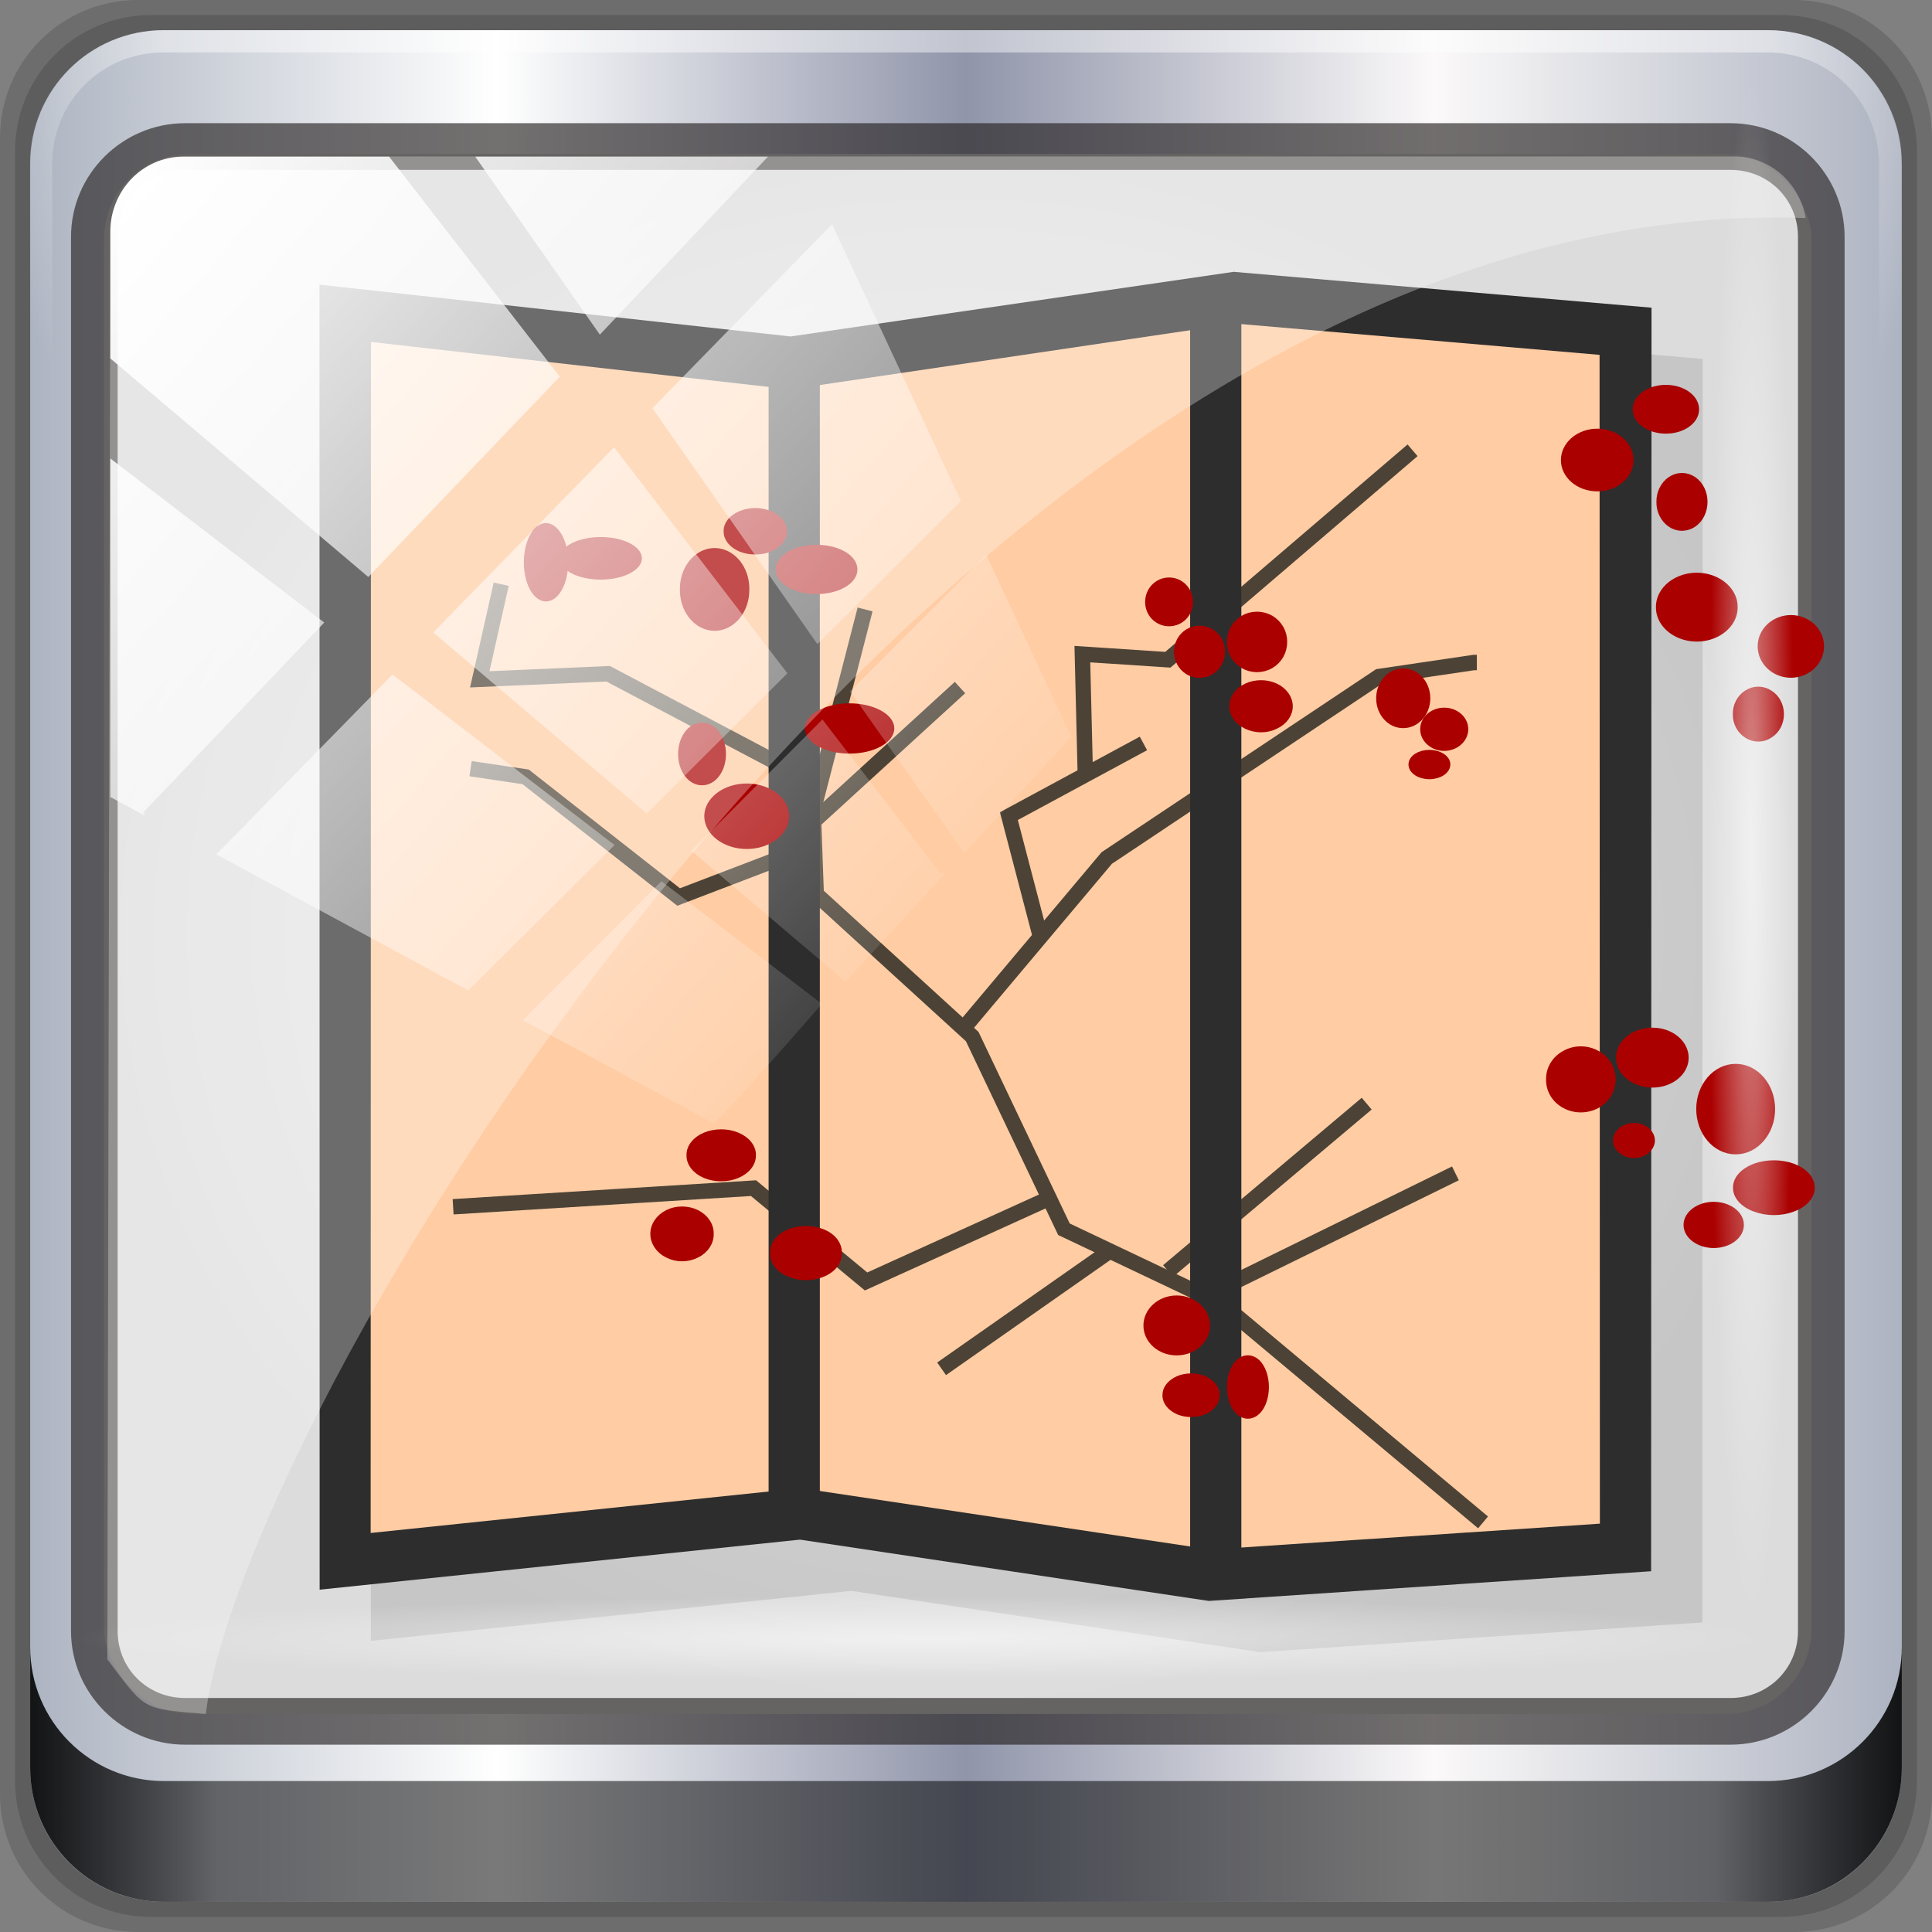 <?xml version="1.0" encoding="UTF-8" standalone="no"?>
<svg
   xmlns:dc="http://purl.org/dc/elements/1.1/"
   xmlns:cc="http://creativecommons.org/ns#"
   xmlns:rdf="http://www.w3.org/1999/02/22-rdf-syntax-ns#"
   xmlns:svg="http://www.w3.org/2000/svg"
   xmlns="http://www.w3.org/2000/svg"
   xmlns:xlink="http://www.w3.org/1999/xlink"
   xmlns:sodipodi="http://sodipodi.sourceforge.net/DTD/sodipodi-0.dtd"
   xmlns:inkscape="http://www.inkscape.org/namespaces/inkscape"
   viewBox="0 0 96 96"
   id="svg2"
   version="1.1"
   inkscape:version="0.91 r13725"
   sodipodi:docname="byobu.svg"
   width="96"
   height="96">
  <rect x="0" y="0" width="96" height="96" fill="#808080" stroke="none"/>
  <sodipodi:namedview
     pagecolor="#ffffff"
     bordercolor="#666666"
     borderopacity="1"
     objecttolerance="10"
     gridtolerance="10"
     guidetolerance="10"
     inkscape:pageopacity="0"
     inkscape:pageshadow="2"
     inkscape:window-width="1280"
     inkscape:window-height="971"
     id="namedview131"
     showgrid="false"
     inkscape:zoom="4.9166667"
     inkscape:cx="24"
     inkscape:cy="26.530635"
     inkscape:window-x="0"
     inkscape:window-y="27"
     inkscape:window-maximized="1"
     inkscape:current-layer="g5323">
    <sodipodi:guide
       position="0,0"
       orientation="0,96"
       id="guide5520" />
    <sodipodi:guide
       position="96,0"
       orientation="-96,0"
       id="guide5522" />
    <sodipodi:guide
       position="96,96"
       orientation="0,-96"
       id="guide5524" />
    <sodipodi:guide
       position="0,96"
       orientation="96,0"
       id="guide5526" />
  </sodipodi:namedview>
  <defs
     id="defs4">
    <linearGradient
       id="linearGradient3764"
       x1="1"
       x2="47"
       gradientUnits="userSpaceOnUse"
       gradientTransform="matrix(0,-1,1,0,-1.5e-6,48)">
      <stop
         style="stop-color:#d1a9a1;stop-opacity:1"
         id="stop7" />
      <stop
         offset="1"
         style="stop-color:#d8b5ae;stop-opacity:1"
         id="stop9" />
    </linearGradient>
    <linearGradient
       id="linearGradient5063">
      <stop
         style="stop-color:#f6f6f6;stop-opacity:1;"
         offset="0"
         id="stop5065" />
      <stop
         style="stop-color:#dcdcdc;stop-opacity:1;"
         offset="1"
         id="stop5067" />
    </linearGradient>
    <linearGradient
       id="linearGradient5057">
      <stop
         id="stop5059"
         offset="0"
         style="stop-color:#ff830a;stop-opacity:1;" />
      <stop
         id="stop5061"
         offset="1"
         style="stop-color:#b55f0b;stop-opacity:1;" />
    </linearGradient>
    <linearGradient
       id="linearGradient5051">
      <stop
         style="stop-color:#c60aff;stop-opacity:1;"
         offset="0"
         id="stop5053" />
      <stop
         style="stop-color:#9b0bb5;stop-opacity:1;"
         offset="1"
         id="stop5055" />
    </linearGradient>
    <linearGradient
       id="linearGradient5045">
      <stop
         id="stop5047"
         offset="0"
         style="stop-color:#2fff0a;stop-opacity:1;" />
      <stop
         id="stop5049"
         offset="1"
         style="stop-color:#16b50b;stop-opacity:1;" />
    </linearGradient>
    <linearGradient
       id="linearGradient5039">
      <stop
         style="stop-color:#ff0a0a;stop-opacity:1;"
         offset="0"
         id="stop5041" />
      <stop
         style="stop-color:#c00000;stop-opacity:1;"
         offset="1"
         id="stop5043" />
    </linearGradient>
    <linearGradient
       id="linearGradient5029">
      <stop
         id="stop5031"
         offset="0"
         style="stop-color:#0a9aff;stop-opacity:1;" />
      <stop
         id="stop5033"
         offset="1"
         style="stop-color:#0070c0;stop-opacity:1;" />
    </linearGradient>
    <linearGradient
       inkscape:collect="always"
       xlink:href="#linearGradient6139-0"
       id="linearGradient3825"
       gradientUnits="userSpaceOnUse"
       gradientTransform="matrix(1.107,0,0,1.107,2.901,-18.701)"
       x1="6"
       y1="47"
       x2="90"
       y2="47" />
    <linearGradient
       id="linearGradient6139-0">
      <stop
         style="stop-color:#adb4c1;stop-opacity:1;"
         offset="0"
         id="stop6141-2" />
      <stop
         id="stop6151-0"
         offset="0.25"
         style="stop-color:#ffffff;stop-opacity:1;" />
      <stop
         id="stop6147-1"
         offset="0.5"
         style="stop-color:#9095aa;stop-opacity:1;" />
      <stop
         style="stop-color:#fbf9f9;stop-opacity:1;"
         offset="0.75"
         id="stop6149-4" />
      <stop
         style="stop-color:#adb3c1;stop-opacity:1;"
         offset="1"
         id="stop6143-4" />
    </linearGradient>
    <radialGradient
       inkscape:collect="always"
       xlink:href="#linearGradient4091-0-3-0-7"
       id="radialGradient3827"
       gradientUnits="userSpaceOnUse"
       gradientTransform="matrix(-1.072,0,0,-0.875,199.464,-19.126)"
       cx="48"
       cy="-27"
       fx="48"
       fy="-27"
       r="42" />
    <linearGradient
       id="linearGradient4091-0-3-0-7">
      <stop
         id="stop4093-3-6-4-2"
         offset="0"
         style="stop-color:#ffffff;stop-opacity:1;" />
      <stop
         style="stop-color:#ffffff;stop-opacity:1;"
         offset="0.8"
         id="stop4099-6-1-8-3" />
      <stop
         id="stop4095-1-0-7-9"
         offset="1"
         style="stop-color:#ffffff;stop-opacity:0;" />
    </linearGradient>
    <linearGradient
       inkscape:collect="always"
       xlink:href="#linearGradient3832-0-6-1-1"
       id="linearGradient3829"
       gradientUnits="userSpaceOnUse"
       gradientTransform="translate(8.044,-14.666)"
       x1="1.5"
       y1="88.172"
       x2="94.5"
       y2="88.172" />
    <linearGradient
       id="linearGradient3832-0-6-1-1">
      <stop
         id="stop3834-6-3-7-1"
         offset="0"
         style="stop-color:#000000;stop-opacity:1;" />
      <stop
         style="stop-color:#000000;stop-opacity:0.588;"
         offset="0.1"
         id="stop3872-2-4" />
      <stop
         id="stop3844-6-2-7-6"
         offset="0.9"
         style="stop-color:#000000;stop-opacity:0.588;" />
      <stop
         id="stop3836-5-0-2-9"
         offset="1"
         style="stop-color:#000000;stop-opacity:1;" />
    </linearGradient>
    <radialGradient
       inkscape:collect="always"
       xlink:href="#linearGradient4133"
       id="radialGradient3831"
       gradientUnits="userSpaceOnUse"
       gradientTransform="matrix(0.975,0,0,0.049,-4.148,101.319)"
       cx="13.948"
       cy="44.893"
       fx="13.948"
       fy="44.893"
       r="43.199" />
    <linearGradient
       id="linearGradient4133"
       inkscape:collect="always">
      <stop
         id="stop4135"
         offset="0"
         style="stop-color:#ffffff;stop-opacity:1;" />
      <stop
         id="stop4137"
         offset="1"
         style="stop-color:#ffffff;stop-opacity:0;" />
    </linearGradient>
    <radialGradient
       inkscape:collect="always"
       xlink:href="#linearGradient4133"
       id="radialGradient3833"
       gradientUnits="userSpaceOnUse"
       gradientTransform="matrix(0.888,0,0,0.049,51.887,-52.752)"
       cx="13.948"
       cy="44.893"
       fx="13.948"
       fy="44.893"
       r="43.199" />
    <linearGradient
       inkscape:collect="always"
       xlink:href="#ButtonShadow-1"
       id="linearGradient3835"
       gradientUnits="userSpaceOnUse"
       gradientTransform="scale(1.006,0.994)"
       x1="45.448"
       y1="92.54"
       x2="45.448"
       y2="7.017" />
    <linearGradient
       gradientTransform="scale(1.006,0.994)"
       gradientUnits="userSpaceOnUse"
       id="ButtonShadow-1"
       y2="7.017"
       x2="45.448"
       y1="92.54"
       x1="45.448">
      <stop
         offset="0"
         style="stop-color:#000000;stop-opacity:1"
         id="stop3750-9" />
      <stop
         offset="1"
         style="stop-color:#000000;stop-opacity:0.588"
         id="stop3752-9" />
    </linearGradient>
    <filter
       id="filter3174-3"
       style="color-interpolation-filters:sRGB">
      <feGaussianBlur
         stdDeviation="1.71"
         id="feGaussianBlur3176-6" />
    </filter>
    <linearGradient
       inkscape:collect="always"
       xlink:href="#linearGradient4133"
       id="linearGradient3837"
       gradientUnits="userSpaceOnUse"
       x1="2.771"
       y1="-28.642"
       x2="50.528"
       y2="14.514" />
    <clipPath
       id="clipPath4156-4"
       clipPathUnits="userSpaceOnUse">
      <path
         inkscape:connector-curvature="0"
         id="path4158-0"
         d="m 27.046,-55.695 -14.214,13.321 0.061,0 15.653,21.771 10.231,-10.546 C 38.562,-32.302 27.468,-54.819 27.046,-55.695 Z M 9.647,-39.383 -5.241,-25.321 15.988,-7.806 26.372,-18.383 9.647,-39.383 Z m 31.491,12.951 -9.741,9.714 8.945,12.458 7.781,-7.555 -6.984,-14.617 z m -49.84,4.379 -13.754,12.982 26.283,13.846 0.061,-0.062 -0.123,-0.062 L 13.599,-5.401 -8.702,-22.053 Z m 38.015,7.401 -9.803,9.775 11.579,9.559 7.628,-7.401 -8.669,-11.009 -0.735,-0.925 z m 20.187,5.674 -7.383,7.216 6.188,8.542 5.82,-6.137 -4.626,-9.621 z m -32.195,6.322 -9.557,9.498 13.662,7.185 7.934,-7.678 -12.039,-9.004 z m 23.312,2.374 -7.107,6.938 8.363,6.907 5.361,-5.674 -0.061,-0.092 -0.092,0.123 -6.464,-8.203 z m -8.73,8.542 -7.505,7.339 10.354,5.458 c 1.397,-1.321 5.675,-6.123 5.851,-6.322 L 31.886,8.26 Z"
         style="opacity:0.6;fill:#ffffff;fill-opacity:1;stroke:none" />
    </clipPath>
    <clipPath
       id="clipPath4156-4-6"
       clipPathUnits="userSpaceOnUse">
      <path
         inkscape:connector-curvature="0"
         id="path4158-0-3"
         d="m 27.046,-55.695 -14.214,13.321 0.061,0 15.653,21.771 10.231,-10.546 C 38.562,-32.302 27.468,-54.819 27.046,-55.695 Z M 9.647,-39.383 -5.241,-25.321 15.988,-7.806 26.372,-18.383 9.647,-39.383 Z m 31.491,12.951 -9.741,9.714 8.945,12.458 7.781,-7.555 -6.984,-14.617 z m -49.84,4.379 -13.754,12.982 26.283,13.846 0.061,-0.062 -0.123,-0.062 L 13.599,-5.401 -8.702,-22.053 Z m 38.015,7.401 -9.803,9.775 11.579,9.559 7.628,-7.401 -8.669,-11.009 -0.735,-0.925 z m 20.187,5.674 -7.383,7.216 6.188,8.542 5.82,-6.137 -4.626,-9.621 z m -32.195,6.322 -9.557,9.498 13.662,7.185 7.934,-7.678 -12.039,-9.004 z m 23.312,2.374 -7.107,6.938 8.363,6.907 5.361,-5.674 -0.061,-0.092 -0.092,0.123 -6.464,-8.203 z m -8.73,8.542 -7.505,7.339 10.354,5.458 c 1.397,-1.321 5.675,-6.123 5.851,-6.322 L 31.886,8.26 Z"
         style="opacity:0.6;fill:#ffffff;fill-opacity:1;stroke:none" />
    </clipPath>
    <radialGradient
       inkscape:collect="always"
       xlink:href="#linearGradient4133"
       id="radialGradient3833-1"
       gradientUnits="userSpaceOnUse"
       gradientTransform="matrix(0.888,0,0,0.049,29.382,-89.635)"
       cx="13.948"
       cy="44.893"
       fx="13.948"
       fy="44.893"
       r="43.199" />
    <radialGradient
       inkscape:collect="always"
       xlink:href="#linearGradient4133"
       id="radialGradient3831-7"
       gradientUnits="userSpaceOnUse"
       gradientTransform="matrix(0.975,0,0,0.049,-4.148,101.319)"
       cx="13.948"
       cy="44.893"
       fx="13.948"
       fy="44.893"
       r="43.199" />
    <radialGradient
       inkscape:collect="always"
       xlink:href="#linearGradient4133"
       id="radialGradient4992"
       gradientUnits="userSpaceOnUse"
       gradientTransform="matrix(0.975,0,0,0.049,32.735,78.814)"
       cx="13.948"
       cy="44.893"
       fx="13.948"
       fy="44.893"
       r="43.199" />
    <radialGradient
       gradientUnits="userSpaceOnUse"
       gradientTransform="matrix(1,0,0,0.914,0,3.972)"
       r="42.423"
       fy="46"
       fx="48"
       cy="46"
       cx="48"
       id="radialGradient5037"
       xlink:href="#linearGradient5063"
       inkscape:collect="always" />
    <linearGradient
       inkscape:collect="always"
       xlink:href="#linearGradient3795"
       id="linearGradient1402"
       x1="-57.29"
       y1="-1051.029"
       x2="-57.29"
       y2="-1003.031"
       gradientUnits="userSpaceOnUse"
       gradientTransform="translate(84.155,-1.329)" />
    <linearGradient
       id="linearGradient3795">
      <stop
         style="stop-color:#f2f2f2;stop-opacity:1"
         offset="0"
         id="stop3797" />
      <stop
         style="stop-color:#ffffff;stop-opacity:1"
         offset="1"
         id="stop3799" />
    </linearGradient>
  </defs>
  <g
     id="g5323"
     transform="translate(-0.407,0.407)">
    <g
       transform="translate(0.407,31.593)"
       inkscape:label="icona"
       id="layer1">
      <g
         id="g7390"
         transform="translate(-8.044,-17.334)"
         style="display:inline">
        <path
           inkscape:connector-curvature="0"
           id="path3288"
           d="m 97.187,-14.666 -82.286,0 c -3.799,0 -6.857,3.058 -6.857,6.857 l 0,82.286 c 0,3.799 3.058,6.857 6.857,6.857 l 82.286,0 c 3.799,0 6.857,-3.058 6.857,-6.857 l 0,-82.286 c 0,-3.799 -3.058,-6.857 -6.857,-6.857 z"
           style="display:inline;opacity:0.15;fill:#000000;fill-opacity:1;fill-rule:nonzero;stroke:none" />
        <path
           style="display:inline;opacity:0.15;fill:#000000;fill-opacity:1;fill-rule:nonzero;stroke:none"
           d="m 96.544,-13.916 -81,0 c -3.739,0 -6.75,3.01 -6.75,6.75 l 0,81 c 0,3.74 3.011,6.75 6.75,6.75 l 81,0 c 3.74,0 6.75,-3.01 6.75,-6.75 l 0,-81 c 0,-3.739 -3.01,-6.75 -6.75,-6.75 z"
           id="path4085"
           inkscape:connector-curvature="0" />
        <path
           inkscape:connector-curvature="0"
           id="rect4251-1"
           d="m 95.901,-13.166 -79.714,0 c -3.68,0 -6.643,2.963 -6.643,6.643 l 0,79.714 c 0,3.68 2.963,6.643 6.643,6.643 l 79.714,0 c 3.68,0 6.643,-2.963 6.643,-6.643 l 0,-79.714 c 0,-3.68 -2.963,-6.643 -6.643,-6.643 z"
           style="display:inline;fill:url(#linearGradient3825);fill-opacity:1;fill-rule:nonzero;stroke:none" />
        <g
           transform="matrix(1.107,0,0,1.107,-107.813,-18.148)"
           id="g3272">
          <path
             style="display:inline;opacity:0.45;fill:url(#radialGradient3827);fill-opacity:1;fill-rule:nonzero;stroke:none"
             d="m 112,4.5 c -3.324,0 -6,2.676 -6,6 l 0,15 1,0 0,-15 c 0,-2.787 2.213,-5 5,-5 l 72,0 c 2.787,0 5,2.213 5,5 l 0,15 1,0 0,-15 c 0,-3.324 -2.676,-6 -6,-6 l -72,0 z"
             id="path4236-5"
             inkscape:connector-curvature="0" />
        </g>
        <path
           id="path4118"
           d="m 9.544,67.178 0,6 c 0,3.68 2.976,6.656 6.656,6.656 l 79.688,0 c 3.68,0 6.656,-2.976 6.656,-6.656 l 0,-6 c 0,3.68 -2.976,6.656 -6.656,6.656 l -79.688,0 c -3.68,0 -6.656,-2.976 -6.656,-6.656 z"
           style="display:inline;opacity:0.891;fill:url(#linearGradient3829);fill-opacity:1;fill-rule:nonzero;stroke:none"
           inkscape:connector-curvature="0" />
        <g
           id="g4615"
           transform="translate(251.288,-104.897)">
          <g
             style="display:none"
             id="layer2-8">
            <rect
               style="opacity:0.9;fill:url(#linearGradient3835);fill-opacity:1;fill-rule:nonzero;stroke:none;filter:url(#filter3174-3)"
               id="rect3745-9"
               y="7"
               x="5"
               ry="6"
               rx="6"
               height="85"
               width="86" />
          </g>
        </g>
      </g>
    </g>
    <g
       style="display:inline"
       inkscape:label="colori"
       id="layer7">
      <rect
         style="display:inline;fill:url(#radialGradient5037);fill-opacity:1;stroke:none"
         id="rect4301"
         width="84.846"
         height="77.52"
         x="5.577"
         y="7.24"
         ry="4.25" />
      <path
         style="color:#000000;font-style:normal;font-variant:normal;font-weight:normal;font-stretch:normal;font-size:medium;line-height:normal;font-family:Sans;-inkscape-font-specification:Sans;text-indent:0;text-align:start;text-decoration:none;text-decoration-line:none;letter-spacing:normal;word-spacing:normal;text-transform:none;direction:ltr;block-progression:tb;writing-mode:lr-tb;baseline-shift:baseline;text-anchor:start;display:inline;overflow:visible;visibility:visible;fill:#241f1f;fill-opacity:0.633;stroke:none;stroke-width:2.376;marker:none;enable-background:accumulate"
         d="m 9.604,5.715 c -3.117,0 -5.668,2.54 -5.668,5.646 l 0,69.278 c 0,3.106 2.551,5.646 5.668,5.646 l 76.792,0 c 3.117,0 5.668,-2.54 5.668,-5.646 l 0,-69.278 c 0,-3.106 -2.551,-5.646 -5.668,-5.646 l -76.792,0 z m 0,2.319 76.792,0 c 1.888,0 3.352,1.48 3.352,3.327 l 0,69.278 c 0,1.846 -1.464,3.327 -3.352,3.327 l -76.792,0 c -1.888,0 -3.352,-1.48 -3.352,-3.327 l 0,-69.278 c 0,-1.846 1.464,-3.327 3.352,-3.327 z"
         id="path4989"
         inkscape:connector-curvature="0" />
      <g
         transform="matrix(2.545,0,0,2.545,-11.716,-15.022)"
         id="g23">
        <g
           id="g25">
          <!-- color: #d8b5ae -->
          <g
             id="g27">
            <path
               d="M 29.848,12.05 21.198,13.312 12.001,12.3 12.004,37.78 21.382,36.803 29.364,38 38,37.42 38.008,12.75"
               mix-blend-mode="normal"
               isolation="auto"
               white-space="normal"
               style="color:#000000;white-space:normal;display:inline;visibility:visible;opacity:1;isolation:auto;mix-blend-mode:normal;color-interpolation:sRGB;color-interpolation-filters:linearRGB;solid-color:#000000;solid-opacity:1;fill:#000000;fill-opacity:0.098;fill-rule:nonzero;stroke:none;color-rendering:auto;image-rendering:auto;shape-rendering:auto"
               id="path29"
               inkscape:connector-curvature="0" />
            <path
               d="M 28.848,11.05 20.198,12.312 11.001,11.3 11.004,36.78 20.382,35.803 28.364,37 37,36.42 37.008,11.75 Z"
               transform="translate(4.9467766e-5,0)"
               mix-blend-mode="normal"
               isolation="auto"
               white-space="normal"
               style="color:#000000;white-space:normal;display:inline;visibility:visible;opacity:1;isolation:auto;mix-blend-mode:normal;color-interpolation:sRGB;color-interpolation-filters:linearRGB;solid-color:#000000;solid-opacity:1;fill:#2d2d2d;fill-opacity:1;fill-rule:nonzero;stroke:none;color-rendering:auto;image-rendering:auto;shape-rendering:auto"
               id="path31"
               inkscape:connector-curvature="0" />
            <path
               d="m 28.877,12.06 -8.68,1.285 -8.191,-0.926 -0.006,23.254 8.402,-0.875 8,1.199 L 36,35.491 35.994,12.671 28.877,12.06 Z"
               transform="translate(4.9467766e-5,0)"
               style="fill:#ffcca3;fill-opacity:1;fill-rule:nonzero;stroke:none"
               id="path33"
               inkscape:connector-curvature="0" />
            <path
               d="m 204.42,10.35 -39.99,-33.464 -24.444,-11.606 -14.1,-29.616 -23.982,-21.888 -0.462,-12.868 7.973,-30.909"
               transform="matrix(0.127,0,0,0.127,7.758,34.152)"
               style="fill:none;stroke:#4c4336;stroke-width:2.364;stroke-linecap:butt;stroke-linejoin:miter;stroke-miterlimit:4;stroke-opacity:1"
               id="path35"
               inkscape:connector-curvature="0" />
            <path
               d="m 162.55,-24.838 37.62,-18.471"
               transform="matrix(0.127,0,0,0.127,7.758,34.152)"
               style="fill:none;stroke:#4c4336;stroke-width:2.364;stroke-linecap:butt;stroke-linejoin:miter;stroke-miterlimit:4;stroke-opacity:1"
               id="path37"
               inkscape:connector-curvature="0" />
            <path
               d="m 155.99,-28.29 30.539,-25.737"
               transform="matrix(0.127,0,0,0.127,7.758,34.152)"
               style="fill:none;stroke:#4c4336;stroke-width:2.364;stroke-linecap:butt;stroke-linejoin:miter;stroke-miterlimit:4;stroke-opacity:1"
               id="path39"
               inkscape:connector-curvature="0" />
            <path
               d="m 147.5,-31.703 -26.322,18.441"
               transform="matrix(0.127,0,0,0.127,7.758,34.152)"
               style="fill:none;stroke:#4c4336;stroke-width:2.364;stroke-linecap:butt;stroke-linejoin:miter;stroke-miterlimit:4;stroke-opacity:1"
               id="path41"
               inkscape:connector-curvature="0" />
            <path
               d="m 138.44,-39.8 -28.877,13.11 -17.301,-14.346 -46.18,2.863"
               transform="matrix(0.127,0,0,0.127,7.758,34.152)"
               style="fill:none;stroke:#4c4336;stroke-width:2.364;stroke-linecap:butt;stroke-linejoin:miter;stroke-miterlimit:4;stroke-opacity:1"
               id="path43"
               inkscape:connector-curvature="0" />
            <path
               d="m 124.93,-66.06 21.642,-25.737 41.838,-27.892 14.592,-2.155 0.462,0"
               transform="matrix(0.127,0,0,0.127,7.758,34.152)"
               style="fill:none;stroke:#4c4336;stroke-width:2.364;stroke-linecap:butt;stroke-linejoin:miter;stroke-miterlimit:4;stroke-opacity:1"
               id="path45"
               inkscape:connector-curvature="0" />
            <path
               d="m 136.23,-80.22 -4.71,-18.01 20.688,-11.175"
               transform="matrix(0.127,0,0,0.127,7.758,34.152)"
               style="fill:none;stroke:#4c4336;stroke-width:2.364;stroke-linecap:butt;stroke-linejoin:miter;stroke-miterlimit:4;stroke-opacity:1"
               id="path47"
               inkscape:connector-curvature="0" />
            <path
               d="m 143.28,-104.26 -0.462,-18.872 13.145,0.862 37.62,-32.2"
               transform="matrix(0.127,0,0,0.127,7.758,34.152)"
               style="fill:none;stroke:#4c4336;stroke-width:2.364;stroke-linecap:butt;stroke-linejoin:miter;stroke-miterlimit:4;stroke-opacity:1"
               id="path49"
               inkscape:connector-curvature="0" />
            <path
               d="m 101.44,-97.37 22.566,-20.626"
               transform="matrix(0.127,0,0,0.127,7.758,34.152)"
               style="fill:none;stroke:#4c4336;stroke-width:2.364;stroke-linecap:butt;stroke-linejoin:miter;stroke-miterlimit:4;stroke-opacity:1"
               id="path51"
               inkscape:connector-curvature="0" />
            <path
               d="m 100.95,-93.52 -20.2,7.727 -23.52,-18.471 -8.466,-1.262"
               transform="matrix(0.127,0,0,0.127,7.758,34.152)"
               style="fill:none;stroke:#4c4336;stroke-width:2.364;stroke-linecap:butt;stroke-linejoin:miter;stroke-miterlimit:4;stroke-opacity:1"
               id="path53"
               inkscape:connector-curvature="0" />
            <path
               d="m 102.36,-102.97 -32.448,-17.15 -19.734,0.862 3.294,-14.623"
               transform="matrix(0.127,0,0,0.127,7.758,34.152)"
               style="fill:none;stroke:#4c4336;stroke-width:2.364;stroke-linecap:butt;stroke-linejoin:miter;stroke-miterlimit:4;stroke-opacity:1"
               id="path55"
               inkscape:connector-curvature="0" />
            <path
               d="m 19.77,12.808 0,22.547 1,0 0,-22.547 -1,0 z"
               mix-blend-mode="normal"
               isolation="auto"
               white-space="normal"
               style="color:#000000;white-space:normal;display:inline;visibility:visible;opacity:1;isolation:auto;mix-blend-mode:normal;color-interpolation:sRGB;color-interpolation-filters:linearRGB;solid-color:#000000;solid-opacity:1;fill:#2d2d2d;fill-opacity:1;fill-rule:nonzero;stroke:none;color-rendering:auto;image-rendering:auto;shape-rendering:auto"
               id="path57"
               inkscape:connector-curvature="0" />
            <path
               d="m 28,11.5 0,24.891 1,0 0,-24.891 -1,0 z"
               mix-blend-mode="normal"
               isolation="auto"
               white-space="normal"
               style="color:#000000;white-space:normal;display:inline;visibility:visible;opacity:1;isolation:auto;mix-blend-mode:normal;color-interpolation:sRGB;color-interpolation-filters:linearRGB;solid-color:#000000;solid-opacity:1;fill:#2d2d2d;fill-opacity:1;fill-rule:nonzero;stroke:none;color-rendering:auto;image-rendering:auto;shape-rendering:auto"
               id="path59"
               inkscape:connector-curvature="0" />
            <path
               d="m 17097.2,140.57 c 0,5.429 -4.184,9.871 -9.333,9.871 -5.149,0 -9.333,-4.442 -9.333,-9.871 0,-5.429 4.184,-9.801 9.333,-9.801 5.149,0 9.333,4.372 9.333,9.801 m 0,0"
               transform="matrix(0.061,0,0,0.055,-1002.631,10.63)"
               style="fill:#aa0000;fill-opacity:1;fill-rule:nonzero;stroke:#aa0000;stroke-width:2.587;stroke-linecap:butt;stroke-linejoin:miter;stroke-miterlimit:4;stroke-opacity:1"
               id="path61"
               inkscape:connector-curvature="0" />
            <path
               d="m 17064.8,167.64 c 0,2.961 -1.287,5.782 -3.476,7.262 -2.124,1.551 -4.763,1.551 -6.887,0 -2.124,-1.481 -3.476,-4.301 -3.411,-7.262 -0.06,-3.03 1.287,-5.852 3.411,-7.333 2.124,-1.551 4.763,-1.551 6.887,0 2.188,1.481 3.476,4.301 3.476,7.333 m 0,0"
               transform="matrix(0.061,0,0,0.055,-1001.438,10.467)"
               style="fill:#aa0000;fill-opacity:1;fill-rule:nonzero;stroke:#aa0000;stroke-width:2.587;stroke-linecap:butt;stroke-linejoin:miter;stroke-miterlimit:4;stroke-opacity:1"
               id="path63"
               inkscape:connector-curvature="0" />
            <path
               d="m 17046.06,147.47 c 0.06,3.878 -2.188,7.474 -5.857,9.448 -3.669,1.974 -8.174,1.974 -11.843,0 -3.669,-1.974 -5.921,-5.57 -5.857,-9.448 -0.06,-3.878 2.188,-7.474 5.857,-9.448 3.669,-1.974 8.174,-1.974 11.843,0 3.669,1.974 5.921,5.57 5.857,9.448 m 0,0"
               transform="matrix(0.061,0,0,0.055,-1001.199,9.486)"
               style="fill:#aa0000;fill-opacity:1;fill-rule:nonzero;stroke:#aa0000;stroke-width:2.587;stroke-linecap:butt;stroke-linejoin:miter;stroke-miterlimit:4;stroke-opacity:1"
               id="path65"
               inkscape:connector-curvature="0" />
            <path
               d="m 17067.74,110.1 c 0,3.173 -1.287,6.134 -3.411,7.756 -2.188,1.622 -4.827,1.622 -6.951,0 -2.124,-1.622 -3.476,-4.583 -3.411,-7.756 -0.06,-3.173 1.287,-6.134 3.411,-7.756 2.124,-1.622 4.763,-1.622 6.951,0 2.124,1.622 3.411,4.583 3.411,7.756 m 0,0"
               transform="matrix(0.061,0,0,0.055,-1003.109,9.486)"
               style="fill:#aa0000;fill-opacity:1;fill-rule:nonzero;stroke:#aa0000;stroke-width:2.587;stroke-linecap:butt;stroke-linejoin:miter;stroke-miterlimit:4;stroke-opacity:1"
               id="path67"
               inkscape:connector-curvature="0" />
            <path
               d="m 17030.35,110.11 c 0,5.429 -4.634,9.801 -10.298,9.801 -5.728,0 -10.362,-4.372 -10.362,-9.801 0,-5.429 4.634,-9.871 10.362,-9.871 5.664,0 10.298,4.442 10.298,9.871 m 0,0"
               transform="matrix(0.061,0,0,0.055,-1002.273,8.67)"
               style="fill:#aa0000;fill-opacity:1;fill-rule:nonzero;stroke:#aa0000;stroke-width:2.587;stroke-linecap:butt;stroke-linejoin:miter;stroke-miterlimit:4;stroke-opacity:1"
               id="path69"
               inkscape:connector-curvature="0" />
            <path
               d="m 17026.43,256.59 c 0,2.679 -2.446,4.936 -5.407,4.936 -2.961,0 -5.407,-2.256 -5.407,-4.936 0,-2.75 2.446,-4.936 5.407,-4.936 2.961,0 5.407,2.186 5.407,4.936 m 0,0"
               transform="matrix(0.061,0,0,0.055,-1001.617,13.898)"
               style="fill:#aa0000;fill-opacity:1;fill-rule:nonzero;stroke:#aa0000;stroke-width:2.587;stroke-linecap:butt;stroke-linejoin:miter;stroke-miterlimit:4;stroke-opacity:1"
               id="path71"
               inkscape:connector-curvature="0" />
            <path
               d="m 17037.24,282.66 c 0,5.147 -4.634,9.307 -10.298,9.307 -5.728,0 -10.362,-4.16 -10.362,-9.307 0,-5.218 4.634,-9.378 10.362,-9.378 5.664,0 10.298,4.16 10.298,9.378 m 0,0"
               transform="matrix(0.061,0,0,0.055,-1001.617,10.848)"
               style="fill:#aa0000;fill-opacity:1;fill-rule:nonzero;stroke:#aa0000;stroke-width:2.587;stroke-linecap:butt;stroke-linejoin:miter;stroke-miterlimit:4;stroke-opacity:1"
               id="path73"
               inkscape:connector-curvature="0" />
            <path
               d="m 17051.04,307.2 c 0,3.737 -1.867,7.192 -4.892,9.03 -3.089,1.833 -6.887,1.833 -9.912,0 -3.089,-1.833 -4.956,-5.288 -4.892,-9.03 -0.06,-3.737 1.802,-7.192 4.892,-9.03 3.03,-1.904 6.822,-1.904 9.912,0 3.03,1.833 4.892,5.288 4.892,9.03 m 0,0"
               transform="matrix(0.061,0,0,0.055,-1003.884,9.922)"
               style="fill:#aa0000;fill-opacity:1;fill-rule:nonzero;stroke:#aa0000;stroke-width:2.587;stroke-linecap:butt;stroke-linejoin:miter;stroke-miterlimit:4;stroke-opacity:1"
               id="path75"
               inkscape:connector-curvature="0" />
            <path
               d="m 17088.34,335.73 c 0.06,2.961 -2.188,5.782 -5.857,7.262 -3.669,1.551 -8.174,1.551 -11.843,0 -3.669,-1.481 -5.921,-4.301 -5.857,-7.262 -0.06,-3.03 2.188,-5.782 5.857,-7.333 3.669,-1.481 8.174,-1.481 11.843,0 3.669,1.551 5.921,4.301 5.857,7.333 m 0,0"
               transform="matrix(0.061,0,0,0.055,-1002.273,10.467)"
               style="fill:#aa0000;fill-opacity:1;fill-rule:nonzero;stroke:#aa0000;stroke-width:2.587;stroke-linecap:butt;stroke-linejoin:miter;stroke-miterlimit:4;stroke-opacity:1"
               id="path77"
               inkscape:connector-curvature="0" />
            <path
               d="m 17035.29,360.74 c 0,2.186 -2.446,3.948 -5.407,3.948 -3.03,0 -5.407,-1.763 -5.407,-3.948 0,-2.115 2.381,-3.878 5.407,-3.878 2.961,0 5.407,1.763 5.407,3.878 m 0,0"
               transform="matrix(0.061,0,0,0.055,-1006.151,0.827)"
               style="fill:#aa0000;fill-opacity:1;fill-rule:nonzero;stroke:#aa0000;stroke-width:2.587;stroke-linecap:butt;stroke-linejoin:miter;stroke-miterlimit:4;stroke-opacity:1"
               id="path79"
               inkscape:connector-curvature="0" />
            <path
               d="m 17051,354.88 c 0,3.807 -3.733,6.91 -8.367,6.91 -4.57,0 -8.367,-3.102 -8.367,-6.91 0,-3.807 3.797,-6.91 8.367,-6.91 4.634,0 8.367,3.102 8.367,6.91 m 0,0"
               transform="matrix(0.061,0,0,0.055,-1001.378,10.14)"
               style="fill:#aa0000;fill-opacity:1;fill-rule:nonzero;stroke:#aa0000;stroke-width:2.587;stroke-linecap:butt;stroke-linejoin:miter;stroke-miterlimit:4;stroke-opacity:1"
               id="path81"
               inkscape:connector-curvature="0" />
            <path
               d="m 16905.55,414.36 c 0,5.147 -4.184,9.307 -9.397,9.307 -5.149,0 -9.333,-4.16 -9.333,-9.307 0,-5.147 4.184,-9.378 9.333,-9.378 5.213,0 9.397,4.231 9.397,9.378 m 0,0"
               transform="matrix(0.061,0,0,0.055,-1002.929,8.833)"
               style="fill:#aa0000;fill-opacity:1;fill-rule:nonzero;stroke:#aa0000;stroke-width:2.587;stroke-linecap:butt;stroke-linejoin:miter;stroke-miterlimit:4;stroke-opacity:1"
               id="path83"
               inkscape:connector-curvature="0" />
            <path
               d="m 16959.61,339.18 c 0,3.525 -1.03,6.839 -2.703,8.602 -1.673,1.763 -3.797,1.763 -5.471,0 -1.673,-1.763 -2.703,-5.077 -2.639,-8.602 -0.06,-3.596 0.965,-6.839 2.639,-8.673 1.673,-1.763 3.797,-1.763 5.471,0 1.673,1.833 2.703,5.077 2.703,8.673 m 0,0"
               transform="matrix(0.061,0,0,0.055,-1005.077,14.17)"
               style="fill:#aa0000;fill-opacity:1;fill-rule:nonzero;stroke:#aa0000;stroke-width:2.587;stroke-linecap:butt;stroke-linejoin:miter;stroke-miterlimit:4;stroke-opacity:1"
               id="path85"
               inkscape:connector-curvature="0" />
            <path
               d="m 16923.2,338.67 c 0,4.09 -4.184,7.333 -9.333,7.333 -5.149,0 -9.333,-3.243 -9.333,-7.333 0,-4.09 4.184,-7.403 9.333,-7.403 5.149,0 9.333,3.314 9.333,7.403 m 0,0"
               transform="matrix(0.061,0,0,0.055,-994.457,-4.892)"
               style="fill:#aa0000;fill-opacity:1;fill-rule:nonzero;stroke:#aa0000;stroke-width:2.587;stroke-linecap:butt;stroke-linejoin:miter;stroke-miterlimit:4;stroke-opacity:1"
               id="path87"
               inkscape:connector-curvature="0" />
            <path
               d="m 16962.51,287.54 c 0.06,3.384 -1.545,6.487 -4.119,8.179 -2.639,1.692 -5.857,1.692 -8.432,0 -2.575,-1.692 -4.184,-4.795 -4.119,-8.179 -0.06,-3.384 1.545,-6.487 4.119,-8.179 2.575,-1.692 5.793,-1.692 8.432,0 2.575,1.692 4.184,4.795 4.119,8.179 m 0,0"
               transform="matrix(0.061,0,0,0.055,-1004.898,2.461)"
               style="fill:#aa0000;fill-opacity:1;fill-rule:nonzero;stroke:#aa0000;stroke-width:2.587;stroke-linecap:butt;stroke-linejoin:miter;stroke-miterlimit:4;stroke-opacity:1"
               id="path89"
               inkscape:connector-curvature="0" />
            <path
               d="m 16931.07,260.02 c 0,5.147 -3.283,9.307 -7.402,9.307 -4.055,0 -7.337,-4.16 -7.337,-9.307 0,-5.147 3.283,-9.307 7.337,-9.307 4.119,0 7.402,4.16 7.402,9.307 m 0,0"
               transform="matrix(0.061,0,0,0.055,-1000.185,5.075)"
               style="fill:#aa0000;fill-opacity:1;fill-rule:nonzero;stroke:#aa0000;stroke-width:2.587;stroke-linecap:butt;stroke-linejoin:miter;stroke-miterlimit:4;stroke-opacity:1"
               id="path91"
               inkscape:connector-curvature="0" />
            <path
               d="m 16927.15,211.37 c 0,2.82 -1.673,5.429 -4.441,6.839 -2.703,1.481 -6.114,1.481 -8.882,0 -2.768,-1.41 -4.441,-4.02 -4.377,-6.839 -0.06,-2.82 1.609,-5.5 4.377,-6.91 2.768,-1.41 6.179,-1.41 8.882,0 2.768,1.41 4.441,4.09 4.441,6.91 m 0,0"
               transform="matrix(0.061,0,0,0.055,-1002.631,7.907)"
               style="fill:#aa0000;fill-opacity:1;fill-rule:nonzero;stroke:#aa0000;stroke-width:2.587;stroke-linecap:butt;stroke-linejoin:miter;stroke-miterlimit:4;stroke-opacity:1"
               id="path93"
               inkscape:connector-curvature="0" />
            <path
               d="m 16904.52,131.74 c 0.129,3.525 -2.317,6.816 -6.308,8.578 -3.991,1.763 -8.882,1.763 -12.873,0 -3.991,-1.763 -6.308,-5.05 -6.308,-8.578 0,-3.525 2.317,-6.816 6.308,-8.578 3.991,-1.821 8.882,-1.821 12.873,0 3.991,1.763 6.436,5.05 6.308,8.578 m 0,0"
               transform="matrix(0.03,0,0,0.066,-491.33,8.027)"
               style="fill:#aa0000;fill-opacity:1;fill-rule:nonzero;stroke:#aa0000;stroke-width:3.339;stroke-linecap:butt;stroke-linejoin:miter;stroke-miterlimit:4;stroke-opacity:1"
               id="path95"
               inkscape:connector-curvature="0" />
            <path
               d="m 16769.83,129.25 c 0.06,4.795 -1.802,9.237 -4.892,11.634 -3.03,2.397 -6.822,2.397 -9.848,0 -3.089,-2.397 -4.956,-6.839 -4.892,-11.634 -0.06,-4.724 1.802,-9.166 4.892,-11.563 3.03,-2.397 6.822,-2.397 9.848,0 3.089,2.397 4.956,6.839 4.892,11.563 m 0,0"
               transform="matrix(0.061,0,0,0.055,-1003.645,10.14)"
               style="fill:#aa0000;fill-opacity:1;fill-rule:nonzero;stroke:#aa0000;stroke-width:2.587;stroke-linecap:butt;stroke-linejoin:miter;stroke-miterlimit:4;stroke-opacity:1"
               id="path97"
               inkscape:connector-curvature="0" />
            <path
               d="m 16819.99,191.16 c 0,6.83 -6.61,12.339 -14.779,12.339 -8.095,0 -14.705,-5.508 -14.705,-12.339 0,-6.72 6.61,-12.229 14.705,-12.229 8.169,0 14.779,5.508 14.779,12.229 m 0,0"
               transform="matrix(0.053,0,0,0.035,-869.327,13.273)"
               style="fill:#aa0000;fill-opacity:1;fill-rule:nonzero;stroke:#aa0000;stroke-width:3.473;stroke-linecap:butt;stroke-linejoin:miter;stroke-miterlimit:4;stroke-opacity:1"
               id="path99"
               inkscape:connector-curvature="0" />
            <path
               d="m 16774.77,220.66 c 0,5.711 -5.535,10.365 -12.293,10.365 -6.758,0 -12.293,-4.654 -12.293,-10.365 0,-5.641 5.535,-10.294 12.293,-10.294 6.758,0 12.293,4.654 12.293,10.294 m 0,0"
               transform="matrix(0.061,0,0,0.055,-1003.168,9.541)"
               style="fill:#aa0000;fill-opacity:1;fill-rule:nonzero;stroke:#aa0000;stroke-width:2.587;stroke-linecap:butt;stroke-linejoin:miter;stroke-miterlimit:4;stroke-opacity:1"
               id="path101"
               inkscape:connector-curvature="0" />
            <path
               d="m 16826.89,308.65 c 0,2.468 -1.673,4.795 -4.441,6.06 -2.703,1.199 -6.114,1.199 -8.882,0 -2.768,-1.269 -4.441,-3.596 -4.377,-6.06 -0.06,-2.468 1.609,-4.724 4.377,-5.993 2.768,-1.269 6.179,-1.269 8.882,0 2.768,1.269 4.441,3.525 4.441,5.993 m 0,0"
               transform="matrix(0.061,0,0,0.055,-1006.39,-0.861)"
               style="fill:#aa0000;fill-opacity:1;fill-rule:nonzero;stroke:#aa0000;stroke-width:2.587;stroke-linecap:butt;stroke-linejoin:miter;stroke-miterlimit:4;stroke-opacity:1"
               id="path103"
               inkscape:connector-curvature="0" />
            <path
               d="m 16837.67,331.31 c 0,5.429 -2.832,9.801 -6.372,9.801 -3.54,0 -6.372,-4.372 -6.372,-9.801 0,-5.429 2.832,-9.871 6.372,-9.871 3.54,0 6.372,4.442 6.372,9.871 m 0,0"
               transform="matrix(0.061,0,0,0.055,-1008.239,2.243)"
               style="fill:#aa0000;fill-opacity:1;fill-rule:nonzero;stroke:#aa0000;stroke-width:2.587;stroke-linecap:butt;stroke-linejoin:miter;stroke-miterlimit:4;stroke-opacity:1"
               id="path105"
               inkscape:connector-curvature="0" />
            <path
               d="m 16817.06,382.88 c 0,3.525 -2.896,6.416 -6.436,6.416 -3.476,0 -6.372,-2.891 -6.372,-6.416 0,-3.525 2.896,-6.346 6.372,-6.346 3.54,0 6.436,2.82 6.436,6.346 m 0,0"
               transform="matrix(0.061,0,0,0.055,-992.489,-1.079)"
               style="fill:#aa0000;fill-opacity:1;fill-rule:nonzero;stroke:#aa0000;stroke-width:2.587;stroke-linecap:butt;stroke-linejoin:miter;stroke-miterlimit:4;stroke-opacity:1"
               id="path107"
               inkscape:connector-curvature="0" />
            <path
               d="m 16835.71,393.73 c 0.06,2.961 -1.609,5.782 -4.377,7.262 -2.768,1.551 -6.179,1.551 -8.882,0 -2.768,-1.481 -4.441,-4.301 -4.441,-7.262 0,-3.03 1.673,-5.782 4.441,-7.333 2.703,-1.481 6.114,-1.481 8.882,0 2.768,1.551 4.441,4.301 4.377,7.333 m 0,0"
               transform="matrix(0.061,0,0,0.055,-1008.359,8.179)"
               style="fill:#aa0000;fill-opacity:1;fill-rule:nonzero;stroke:#aa0000;stroke-width:2.587;stroke-linecap:butt;stroke-linejoin:miter;stroke-miterlimit:4;stroke-opacity:1"
               id="path109"
               inkscape:connector-curvature="0" />
            <path
               d="m 16793.4,385.4 c 0.264,4.231 -3.822,8.25 -10.412,10.365 -6.59,2.221 -14.761,2.221 -21.35,0 -6.59,-2.115 -10.675,-6.134 -10.412,-10.365 -0.264,-4.336 3.822,-8.355 10.412,-10.471 6.59,-2.115 14.761,-2.115 21.35,0 6.59,2.115 10.675,6.134 10.412,10.471 m 0,0"
               transform="matrix(0.03,0,0,0.037,-482.67,15.949)"
               style="fill:#aa0000;fill-opacity:1;fill-rule:nonzero;stroke:#aa0000;stroke-width:4.533;stroke-linecap:butt;stroke-linejoin:miter;stroke-miterlimit:4;stroke-opacity:1"
               id="path111"
               inkscape:connector-curvature="0" />
            <path
               d="m 16796.4,348.95 c 0.06,2.82 -1.802,5.5 -4.892,6.91 -3.03,1.41 -6.822,1.41 -9.912,0 -3.03,-1.41 -4.892,-4.09 -4.827,-6.91 -0.06,-2.82 1.802,-5.429 4.827,-6.839 3.089,-1.41 6.887,-1.41 9.912,0 3.089,1.41 4.956,4.02 4.892,6.839 m 0,0"
               transform="matrix(0.061,0,0,0.055,-1005.137,9.105)"
               style="fill:#aa0000;fill-opacity:1;fill-rule:nonzero;stroke:#aa0000;stroke-width:2.587;stroke-linecap:butt;stroke-linejoin:miter;stroke-miterlimit:4;stroke-opacity:1"
               id="path113"
               inkscape:connector-curvature="0" />
            <path
               d="m 16805.24,333.76 c 0,4.09 -2.832,7.333 -6.372,7.333 -3.54,0 -6.372,-3.243 -6.372,-7.333 0,-4.09 2.832,-7.403 6.372,-7.403 3.54,0 6.372,3.314 6.372,7.403 m 0,0"
               transform="matrix(0.061,0,0,0.055,-997.142,-0.861)"
               style="fill:#aa0000;fill-opacity:1;fill-rule:nonzero;stroke:#aa0000;stroke-width:2.587;stroke-linecap:butt;stroke-linejoin:miter;stroke-miterlimit:4;stroke-opacity:1"
               id="path115"
               inkscape:connector-curvature="0" />
            <path
               d="m 16774.75,341.12 c 0,4.339 -4.618,7.897 -10.306,7.897 -5.688,0 -10.306,-3.558 -10.306,-7.897 0,-4.339 4.618,-7.897 10.306,-7.897 5.688,0 10.306,3.558 10.306,7.897 m 0,0"
               transform="matrix(0.069,0,0,0.045,-1140.254,1.293)"
               style="fill:#aa0000;fill-opacity:1;fill-rule:nonzero;stroke:#aa0000;stroke-width:2.684;stroke-linecap:butt;stroke-linejoin:miter;stroke-miterlimit:4;stroke-opacity:1"
               id="path117"
               inkscape:connector-curvature="0" />
            <path
               d="m 16895.7,284.11 c 0,2.82 -1.287,5.429 -3.411,6.91 -2.124,1.41 -4.827,1.41 -6.951,0 -2.124,-1.481 -3.411,-4.09 -3.411,-6.91 0,-2.82 1.287,-5.5 3.411,-6.91 2.124,-1.41 4.827,-1.41 6.951,0 2.124,1.41 3.411,4.09 3.411,6.91 m 0,0"
               transform="matrix(0.061,0,0,0.055,-1002.034,2.842)"
               style="fill:#aa0000;fill-opacity:1;fill-rule:nonzero;stroke:#aa0000;stroke-width:2.587;stroke-linecap:butt;stroke-linejoin:miter;stroke-miterlimit:4;stroke-opacity:1"
               id="path119"
               inkscape:connector-curvature="0" />
            <path
               d="m 17088.38,289.97 c 0,8.179 -5.085,14.807 -11.328,14.807 -6.243,0 -11.328,-6.628 -11.328,-14.807 0,-8.109 5.085,-14.736 11.328,-14.736 6.243,0 11.328,6.628 11.328,14.736 m 0,0"
               transform="matrix(0.061,0,0,0.055,-1003.049,11.447)"
               style="fill:#aa0000;fill-opacity:1;fill-rule:nonzero;stroke:#aa0000;stroke-width:2.587;stroke-linecap:butt;stroke-linejoin:miter;stroke-miterlimit:4;stroke-opacity:1"
               id="path121"
               inkscape:connector-curvature="0" />
            <path
               d="m 16837.69,146.99 c 0,2.609 -2.188,5.077 -5.857,6.416 -3.669,1.34 -8.238,1.34 -11.907,0 -3.604,-1.34 -5.857,-3.807 -5.857,-6.416 0,-2.679 2.253,-5.147 5.857,-6.487 3.669,-1.34 8.238,-1.34 11.907,0 3.669,1.34 5.857,3.807 5.857,6.487 m 0,0"
               transform="matrix(0.061,0,0,0.055,-1005.674,8.778)"
               style="fill:#aa0000;fill-opacity:1;fill-rule:nonzero;stroke:#aa0000;stroke-width:2.587;stroke-linecap:butt;stroke-linejoin:miter;stroke-miterlimit:4;stroke-opacity:1"
               id="path123"
               inkscape:connector-curvature="0" />
            <path
               d="m 16945.8,414.32 c 0.06,2.327 -1.416,4.442 -3.862,5.641 -2.446,1.128 -5.471,1.128 -7.917,0 -2.446,-1.199 -3.991,-3.314 -3.926,-5.641 -0.06,-2.256 1.48,-4.372 3.926,-5.57 2.446,-1.128 5.471,-1.128 7.917,0 2.446,1.199 3.926,3.314 3.862,5.57 m 0,0"
               transform="matrix(0.061,0,0,0.055,-1005.197,10.194)"
               style="fill:#aa0000;fill-opacity:1;fill-rule:nonzero;stroke:#aa0000;stroke-width:2.587;stroke-linecap:butt;stroke-linejoin:miter;stroke-miterlimit:4;stroke-opacity:1"
               id="path125"
               inkscape:connector-curvature="0" />
          </g>
        </g>
      </g>
    </g>
    <g
       inkscape:label="luci-superiori"
       id="layer4">
      <g
         transform="matrix(1.008,0,0,1.014,-1.051,0.605)"
         id="g4963">
        <path
           sodipodi:nodetypes="ssccscss"
           style="display:inline;opacity:0.3;fill:#ffffff;fill-opacity:1;stroke:none"
           d="m 10.495,6.669 c -1.993,0 -3.604,1.649 -3.609,3.684 l -0.148,69.961 c 1.914,2.521 1.665,2.411 4.852,2.679 C 13.394,68.132 48.089,9.657 89.008,9.657 c 0.488,0 0.963,0.02 1.449,0.029 -0.303,-1.718 -1.751,-3.017 -3.524,-3.017 z"
           id="rect4190"
           inkscape:connector-curvature="0" />
        <rect
           transform="matrix(0.909,0,0,0.928,5.068,34.52)"
           style="display:inline;fill:url(#linearGradient3837);fill-opacity:1;stroke:none"
           id="rect4146"
           width="92"
           height="92"
           x="2"
           y="-30"
           rx="3.957"
           ry="3.957"
           clip-path="url(#clipPath4156-4-6)" />
      </g>
      <rect
         ry="4.25"
         rx="0"
         y="78.898"
         x="4.211"
         height="4.25"
         width="84.25"
         id="rect4131"
         style="display:inline;opacity:0.55;fill:url(#radialGradient4992);fill-opacity:1;stroke:none" />
      <rect
         transform="matrix(0,1,-1,0,0,0)"
         style="display:inline;opacity:0.55;fill:url(#radialGradient3833-1);fill-opacity:1;stroke:none"
         id="rect4141"
         width="76.75"
         height="4.25"
         x="3.398"
         y="-89.552"
         rx="0"
         ry="4.25" />
    </g>
  </g>
</svg>
